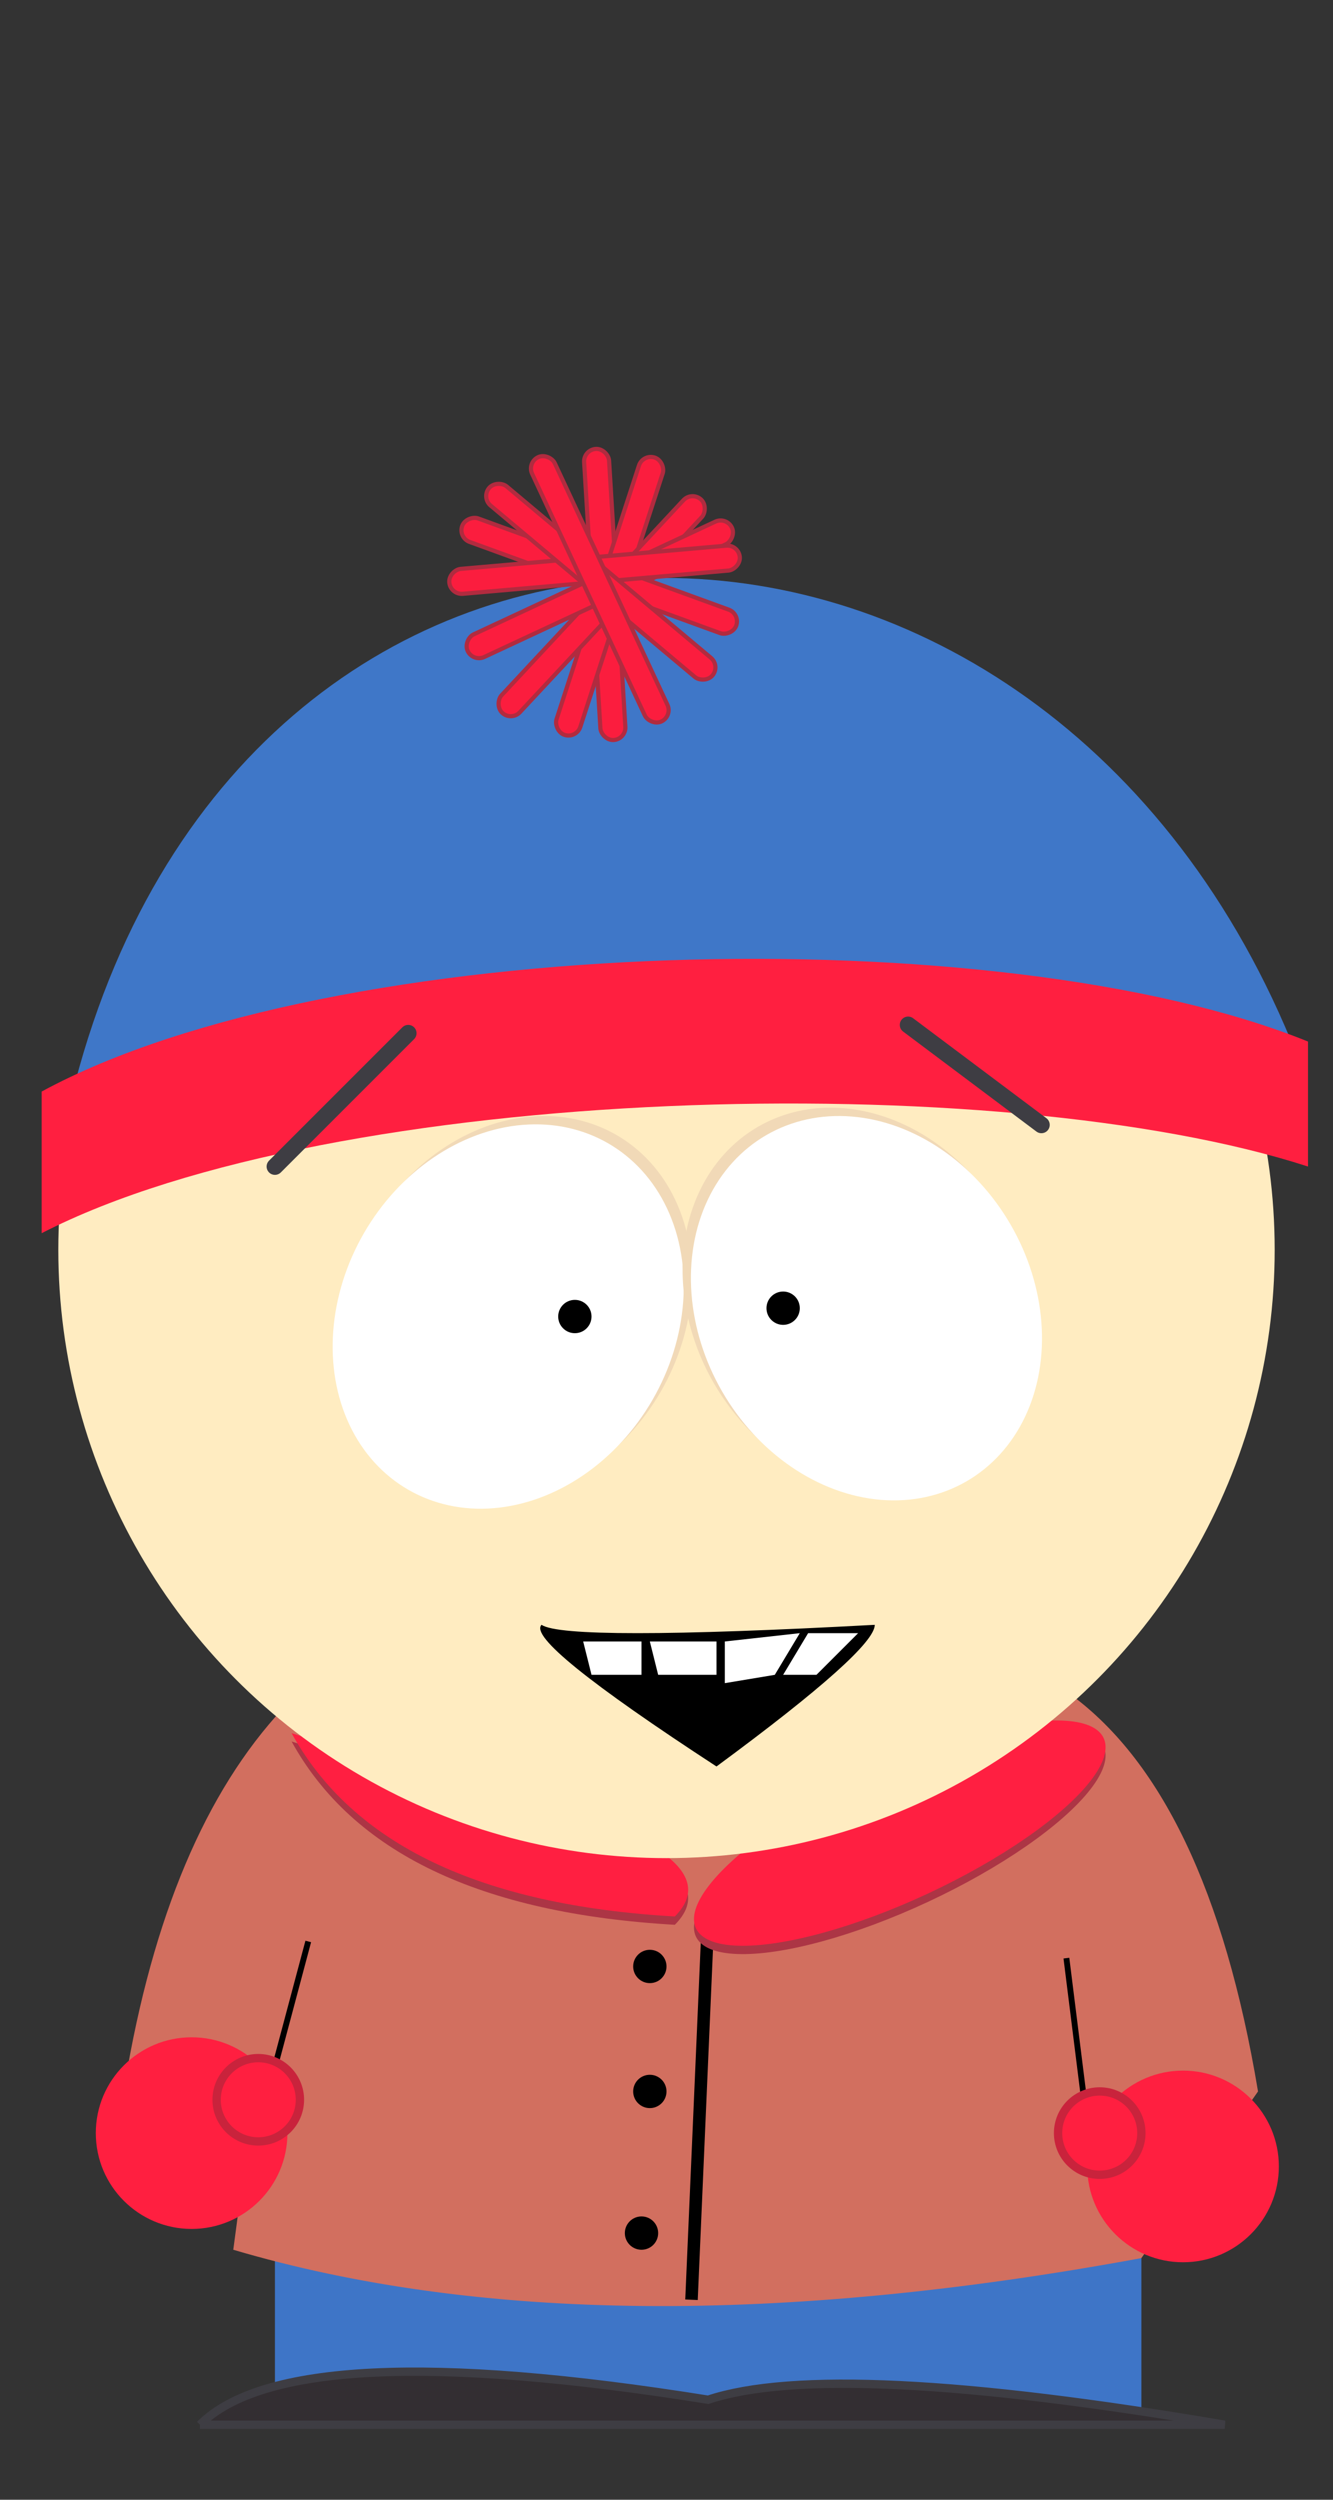 <svg height="300" width="160" xmlns:svg="http://www.w3.org/2000/svg" xmlns="http://www.w3.org/2000/svg">

<rect width="100%" height="100%" fill="#333333" stroke="none"/>

<!-- штаны -->
  <rect x="33" y="268" width="104" height="22" fill="#3e75c7"/>

<!-- тело -->
  <path d="M 34 205
           Q 20 220 15 250
           L 30 255
           L 28 270
           Q 72 283 137 271
           L 151 251
           Q 145 215 128 203"
           fill="#d26f5f"/>

<!-- Левая рука -->
<line x1="33" y1="248" x2="37" y2="233" stroke-width="0.7" stroke="#000" />
<circle cx="23" cy="256" r="11.5" fill="#ff1f40"/>
<circle cx="31" cy="252" r="5" fill="#ff1f40" stroke="#c9233c" stroke-width="1"/>

<!-- правая рука -->
<line x1="128" y1="235" x2="130" y2="251" stroke-width="0.7" stroke="#000" />
<circle cx="142" cy="260" r="11.5" fill="#ff1f40"/>
<circle cx="132" cy="256" r="5" fill="#ff1f40" stroke="#c9233c" stroke-width="1"/>

<!-- Пуговицы -->
  <line x1="85" y1="230" x2="83" y2="276" stroke-width="1.5" stroke="#000" />
  <circle cx="78" cy="236" r="2" fill="#000"/>
  <circle cx="78" cy="251" r="2" fill="#000"/>
  <circle cx="77" cy="268" r="2" fill="#000"/>

<!-- воротник -->
  <path d="M 35 209 
           Q 46 229 81 231 
           Q 85 227 79 223 Z"
           fill="#ac3545"/>   
  <path d="M 35 208 
           Q 46 228 81 230 
           Q 85 226 79 222 Z"
           fill="#ff1f41"/>
  <ellipse cx="108" cy="221" rx="8" ry="27" fill="#ac3545" transform="rotate(65, 108, 221)"/>                                                                                   
  <ellipse cx="108" cy="220" rx="8" ry="27" fill="#ff1f41" transform="rotate(65, 108, 220)"/> 
    
<!-- Голова -->
  <circle cx="80" cy="150" r="73" fill="#ffecc1"/>

<!-- Шапка -->
  <path d="M 9 130 
           C 30 50 124 50 155 125"
           fill="#3f77c8"/>

<!-- Козырек шапки -->
  <path d="M 5 131
           C 40 112 120 110 157 125
           L 157 140
           C 120 128 40 130 5 148 Z"
           fill="#ff1f40"/>

 <!-- Помпон -->
  <rect x="71" y="54" width="3" height="35" rx="1.5" ry="1.5" stroke-width="0.5" stroke="#b12b3f" fill="#fb1d3e" transform="rotate(-3.5, 70, 70)"/>
  <rect x="72" y="53" width="3" height="35" rx="1.5" ry="1.5" stroke-width="0.5" stroke="#b12b3f" fill="#fb1d3e" transform="rotate(18, 70, 70)"/>
  <rect x="72" y="53" width="3" height="35" rx="1.5" ry="1.5" stroke-width="0.5" stroke="#b12b3f" fill="#fb1d3e" transform="rotate(43, 70, 70)"/>
  <rect x="70" y="51" width="3" height="35" rx="1.5" ry="1.5" stroke-width="0.5" stroke="#b12b3f" fill="#fb1d3e" transform="rotate(65, 70, 70)"/>
  <rect x="70" y="54" width="3" height="35" rx="1.5" ry="1.5" stroke-width="0.5" stroke="#b12b3f" fill="#fb1d3e" transform="rotate(-70, 70, 70)"/>
  <rect x="70" y="54" width="3" height="35" rx="1.5" ry="1.5" stroke-width="0.5" stroke="#b12b3f" fill="#fb1d3e" transform="rotate(-95, 70, 70)"/>
  <rect x="70" y="54" width="3" height="35" rx="1.5" ry="1.5" stroke-width="0.5" stroke="#b12b3f" fill="#fb1d3e" transform="rotate(-50, 70, 70)"/>
  <rect x="70" y="54" width="3" height="35" rx="1.5" ry="1.5" stroke-width="0.5" stroke="#b12b3f" fill="#fb1d3e" transform="rotate(-25, 70, 70)"/>   

<!-- Брови -->
  <line x1="49" y1="124" x2="33" y2="140" stroke-width="2" stroke="#3e3d43" stroke-linecap="round"/>
  <line x1="109" y1="123" x2="125" y2="135" stroke-width="2" stroke="#3e3d43" stroke-linecap="round"/>

<!-- левый глаз -->
  <ellipse cx="62" cy="157" rx="20" ry="24" fill="#f1d9b7" transform="rotate(30, 62, 157)"/>
  <ellipse cx="61" cy="158" rx="20" ry="24" fill="#fff" transform="rotate(30, 61, 158)"/>
  <circle cx="69" cy="158" r="2"/>
<!-- Правый глаз -->
  <ellipse cx="103" cy="156" rx="20" ry="24" fill="#f1d9b7" transform="rotate(-30, 103, 156) "/>
  <ellipse cx="104" cy="157" rx="20" ry="24" fill="#ffffff" transform="rotate(-30, 104, 157) "/>
  <circle cx="94" cy="157" r="2"/>

<!-- Рот -->
<path d="M 65 195
         Q 68 197 105 195
         Q 105 198  86 212
         Q 63 197  65 195"/>
  <!-- зубы -->
  <polygon points="70 197
                   71 201
                   77 201
                   77 197"
                   fill="#fff"/>
  <polygon points="78 197
                   79 201
                   86 201
                   86 197"
                   fill="#fff"/>
   <polygon points="87 197
                    87 202
                    93 201
                    96 196"
                    fill="#fff"/>
   <polygon points="97 196
                    94 201
                    98 201
                    103 196"
                    fill="#fff"/>

 <!-- Тапки -->
  <path d="M 24 291
           L 24 291 147 291
           Q 100 283 85 288
           Q 35 280 24 291"
           stroke="#3e3d43"
           fill="#332e32"/>
</svg>

